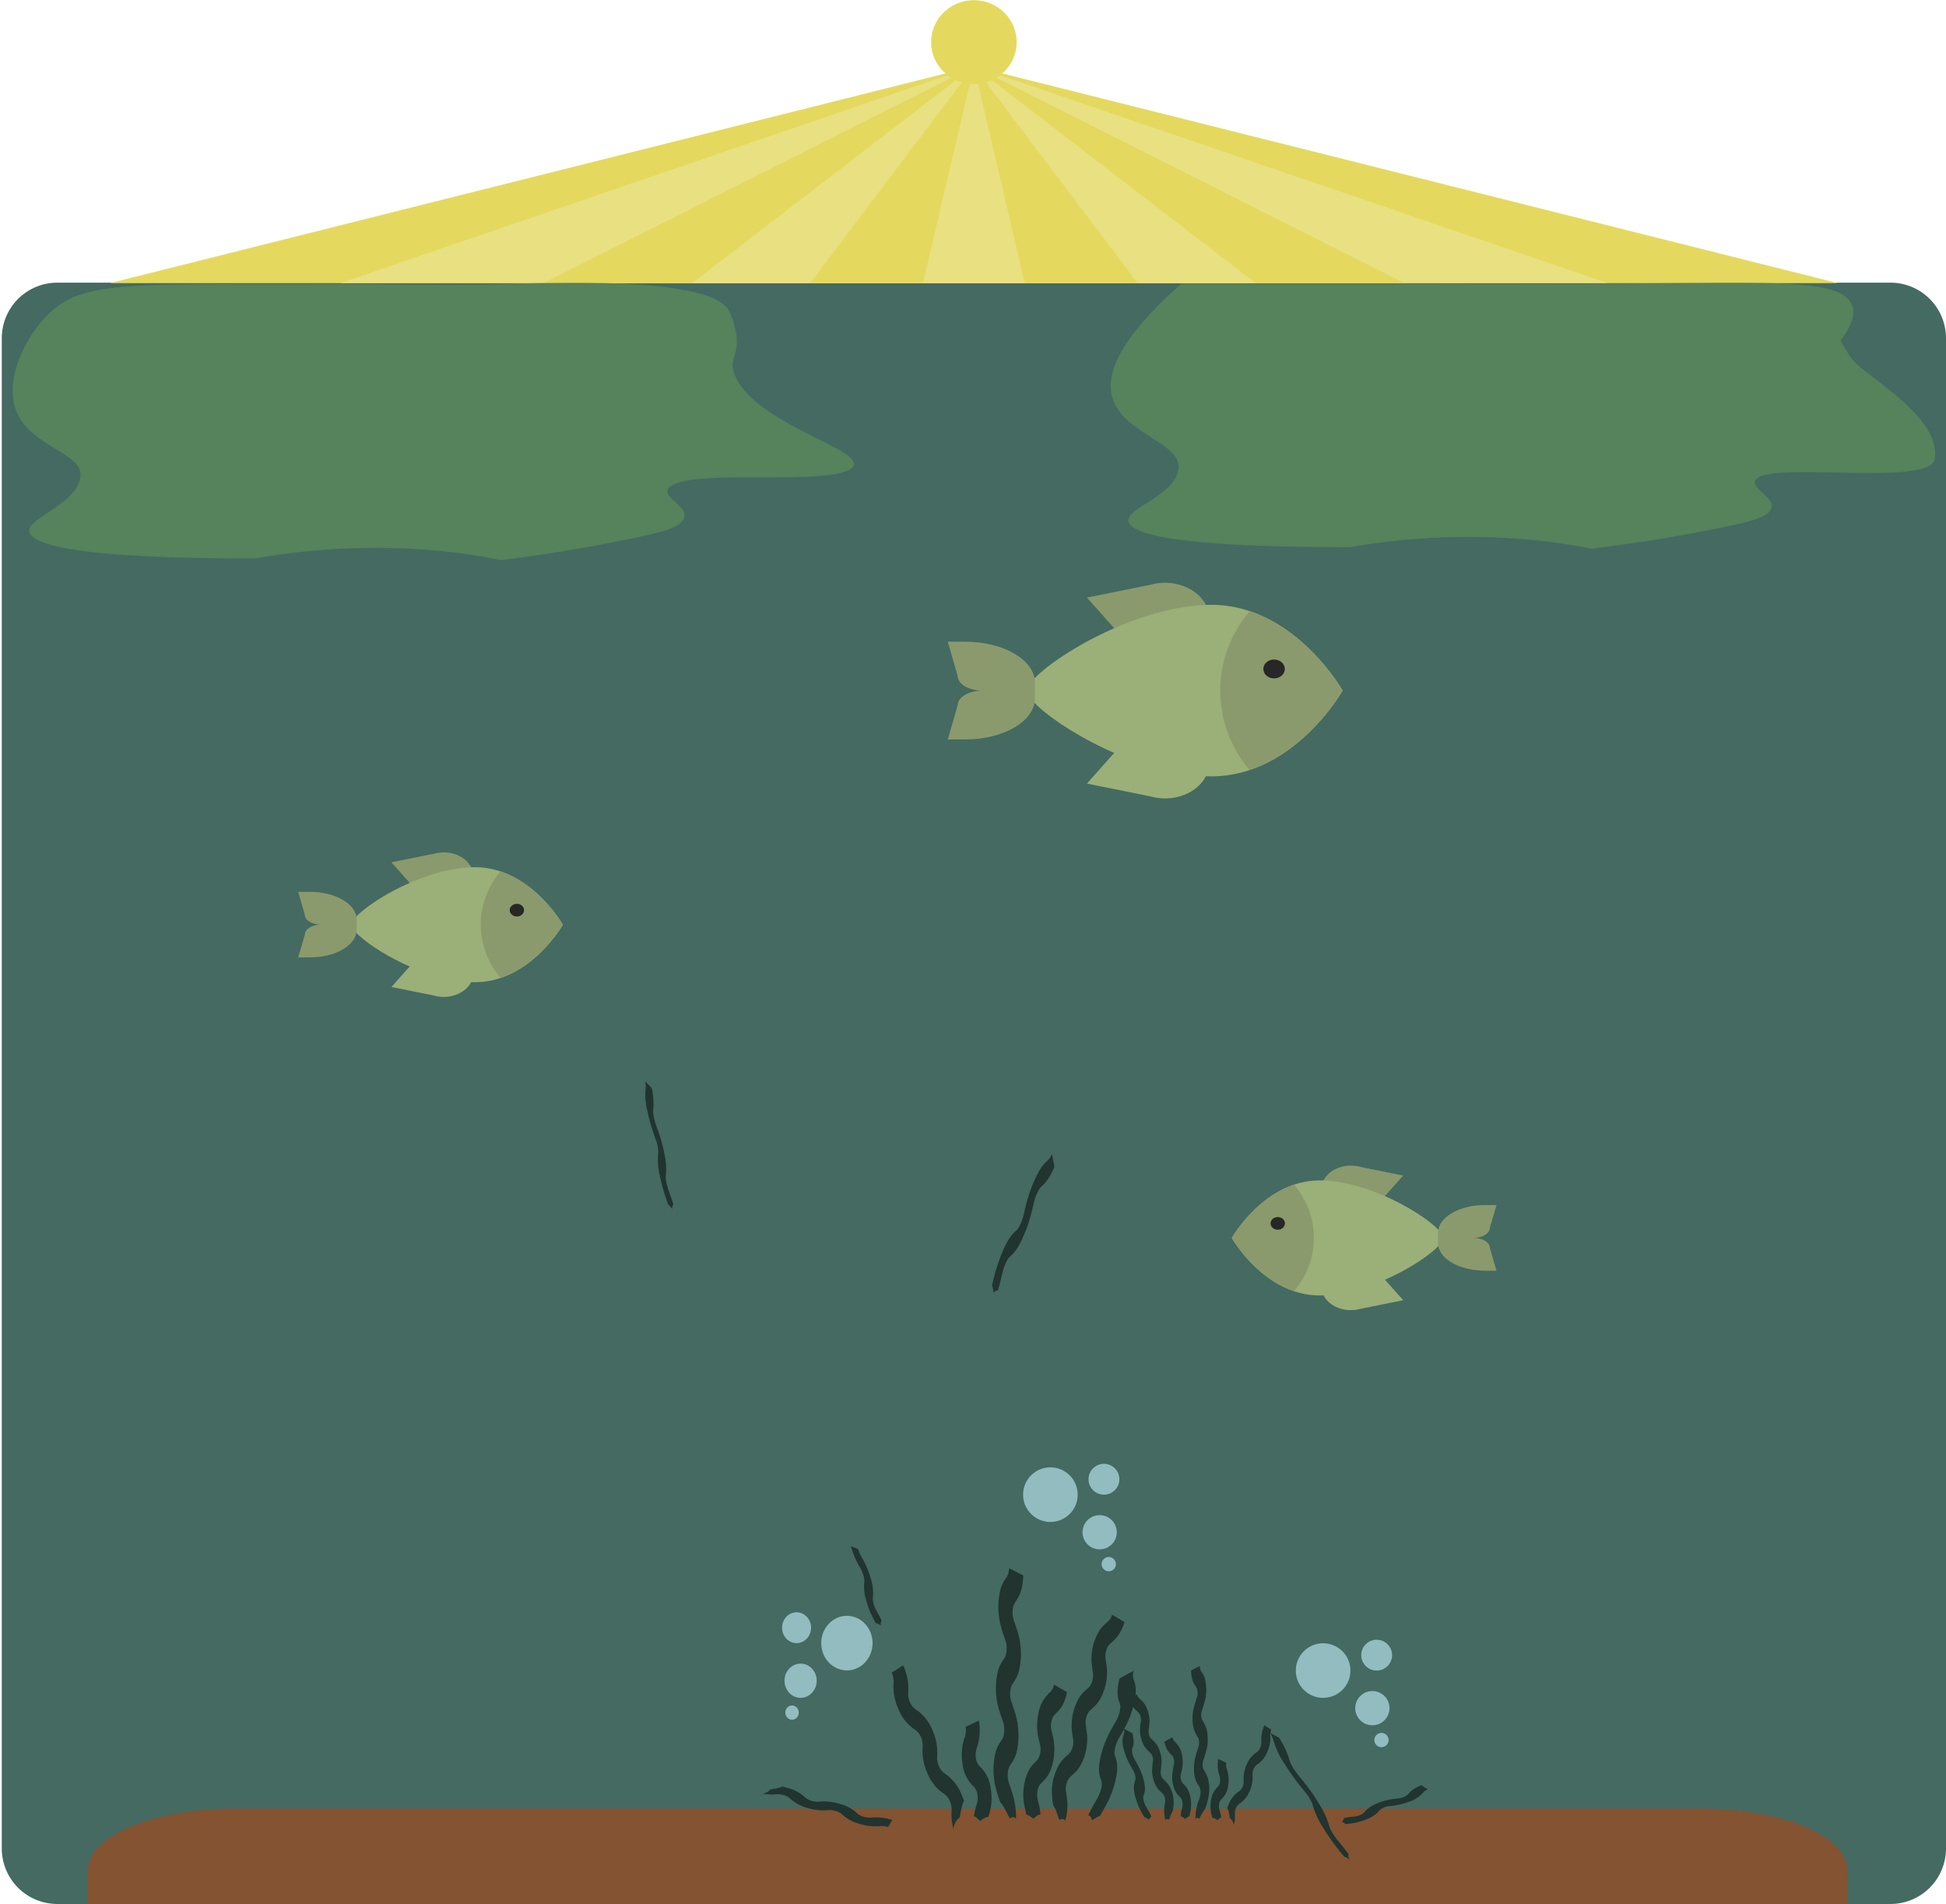 <svg id="Layer_1" data-name="Layer 1" xmlns="http://www.w3.org/2000/svg" viewBox="0 0 2621.59 2565.16"><defs><style>.cls-1{fill:#446a62;}.cls-2{fill:#835332;}.cls-3{fill:#8b9a6c;}.cls-4{fill:#9baf78;}.cls-5{fill:#272727;}.cls-6{fill:#21342f;}.cls-7{fill:#e4d95e;}.cls-8{fill:#e9e081;}.cls-9{fill:#5c895a;opacity:0.75;isolation:isolate;}.cls-10{fill:#92bcbf;}</style></defs><g id="Сгруппировать_361" data-name="Сгруппировать 361"><path id="Прямоугольник_7" data-name="Прямоугольник 7" class="cls-1" d="M77.26,380.79H2546.73a74.83,74.83,0,0,1,74.86,74.8V2490.14a74.83,74.83,0,0,1-74.86,74.8H77.26a74.83,74.83,0,0,1-74.86-74.8V455.59A74.83,74.83,0,0,1,77.26,380.79Z"/><path id="Контур_448" data-name="Контур 448" class="cls-2" d="M2488.48,2564.93h-2370v-46.17c0-45.51,88.25-82.39,197.08-82.39h1975.9c108.83,0,197,36.88,197,82.39Z"/><g id="Сгруппировать_156" data-name="Сгруппировать 156"><path id="Контур_449" data-name="Контур 449" class="cls-3" d="M635.65,1170.13c-7.37-17.06-30.25-26-51.11-20l-57.22,11.53L561,1199.49l77.42-23Z"/><path id="Контур_450" data-name="Контур 450" class="cls-4" d="M561,1291.81l-33.65,37.8,57.22,11.53c20.86,6,43.75-2.89,51.12-20l2.75-6.36Z"/><path id="Контур_451" data-name="Контур 451" class="cls-4" d="M639.77,1168.2c-64.07,0-140.58,44.8-161.16,68v19c20.58,23.17,97.09,68,161.16,68,74.76,0,118.49-77.45,118.49-77.45S714.53,1168.2,639.77,1168.2Z"/><path id="Контур_452" data-name="Контур 452" class="cls-3" d="M758.26,1245.65s-30.39-53.82-83.83-71.72a109.61,109.61,0,0,0,0,143.44C727.86,1299.47,758.26,1245.65,758.26,1245.65Z"/><ellipse id="Эллипс_170" data-name="Эллипс 170" class="cls-5" cx="696.33" cy="1226.11" rx="9.7" ry="8.53"/><path id="Контур_453" data-name="Контур 453" class="cls-3" d="M439.05,1245.65h-6c-12.35,0-22.35-5.9-22.35-13.2l-9-31h15.74c34.78,0,63,16.66,63,37.17v14c0,20.52-28.2,37.16-63,37.16H401.72l9-31c0-7.29,10-13.2,22.35-13.2"/></g><g id="Сгруппировать_157" data-name="Сгруппировать 157"><path id="Контур_454" data-name="Контур 454" class="cls-3" d="M1782,1592.1c7.37-17.06,30.26-26,51.12-20l57.22,11.53-33.65,37.81-77.43-23Z"/><path id="Контур_455" data-name="Контур 455" class="cls-4" d="M1856.73,1713.78l33.65,37.81-57.22,11.52c-20.86,6-43.74-2.9-51.11-20l-2.75-6.36Z"/><path id="Контур_456" data-name="Контур 456" class="cls-4" d="M1777.93,1590.17c64.06,0,140.58,44.8,161.16,68v19c-20.59,23.16-97.1,68-161.16,68-74.76,0-118.5-77.45-118.5-77.45S1703.16,1590.17,1777.93,1590.17Z"/><path id="Контур_457" data-name="Контур 457" class="cls-3" d="M1659.43,1667.63s30.4-53.82,83.83-71.73a109.6,109.6,0,0,1,0,143.45C1689.83,1721.45,1659.43,1667.63,1659.43,1667.63Z"/><ellipse id="Эллипс_171" data-name="Эллипс 171" class="cls-5" cx="1721.36" cy="1648.08" rx="9.7" ry="8.53"/><path id="Контур_458" data-name="Контур 458" class="cls-3" d="M1978.65,1667.62h6c12.35,0,22.36-5.9,22.36-13.2l9-31h-15.73c-34.78,0-63,16.65-63,37.18v14c0,20.52,28.2,37.16,63,37.16H2016l-9-31c0-7.29-10-13.2-22.36-13.2"/></g><g id="Сгруппировать_158" data-name="Сгруппировать 158"><path id="Контур_459" data-name="Контур 459" class="cls-3" d="M1625.87,817.67c-11-25.46-45.14-38.81-76.27-29.82l-85.37,17.2,50.21,56.4L1630,827.16Z"/><path id="Контур_460" data-name="Контур 460" class="cls-4" d="M1514.44,999.21l-50.21,56.4,85.37,17.2c31.13,9,65.27-4.36,76.27-29.81l4.1-9.51Z"/><path id="Контур_461" data-name="Контур 461" class="cls-4" d="M1632,814.79c-95.58,0-209.74,66.83-240.45,101.4v28.29c30.71,34.56,144.87,101.4,240.45,101.4,111.53,0,176.8-115.55,176.8-115.55S1743.54,814.79,1632,814.79Z"/><path id="Контур_462" data-name="Контур 462" class="cls-3" d="M1808.8,930.34s-45.36-80.3-125.08-107a163.55,163.55,0,0,0,0,214C1763.44,1010.63,1808.8,930.34,1808.8,930.34Z"/><ellipse id="Эллипс_172" data-name="Эллипс 172" class="cls-5" cx="1716.4" cy="901.19" rx="14.47" ry="12.72"/><path id="Контур_463" data-name="Контур 463" class="cls-3" d="M1332.55,930.33h-9c-18.42,0-33.37-8.82-33.37-19.69l-13.38-46.18h23.47c51.91,0,94,24.82,94,55.43v20.84c0,30.61-42.08,55.43-94,55.43h-23.47L1290.22,950c0-10.87,15-19.69,33.37-19.69"/></g><g id="Сгруппировать_159" data-name="Сгруппировать 159"><path id="Контур_464" data-name="Контур 464" class="cls-6" d="M1331.35,2448a78.31,78.31,0,0,0,3.29-39.05,49,49,0,0,0-13.75-28.46,18.29,18.29,0,0,1-6.14-11.51,28.15,28.15,0,0,1,1.49-15.06,74,74,0,0,0,2.46-36l-17.87,8.33a28.27,28.27,0,0,1-1.5,15.07,74,74,0,0,0-2.46,36,49,49,0,0,0,13.75,28.48,18.26,18.26,0,0,1,6.14,11.5c1.85,10.56-2.9,14.91-4.66,29.84,2.63-.57,8.25,6.21,8.25,6.21s7.37-6.5,11-5.36Z"/><path id="Контур_465" data-name="Контур 465" class="cls-6" d="M1298.68,2426.44a84.05,84.05,0,0,0-3.87-10.19,59.13,59.13,0,0,0-20.77-26.11,22.19,22.19,0,0,1-9-10.51,27.75,27.75,0,0,1-2.42-14.7,73.45,73.45,0,0,0-6.88-35.09,59.21,59.21,0,0,0-20.78-26.11,22.1,22.1,0,0,1-9-10.49,27.75,27.75,0,0,1-2.43-14.72,73.43,73.43,0,0,0-6.88-35.08l-15.32,9.89a27.75,27.75,0,0,1,2.43,14.72,73.39,73.39,0,0,0,6.88,35.07,59.18,59.18,0,0,0,20.78,26.12,22.15,22.15,0,0,1,9,10.48,27.86,27.86,0,0,1,2.42,14.73,73.39,73.39,0,0,0,6.88,35.07,59.17,59.17,0,0,0,20.78,26.12,22.07,22.07,0,0,1,9,10.49,27.79,27.79,0,0,1,2.42,14.71,76.53,76.53,0,0,0,2.41,22.75,23.72,23.72,0,0,1,8.7-15.46s2.53-18.34,5.66-21.69Z"/><path id="Контур_466" data-name="Контур 466" class="cls-6" d="M1498.14,2175.21c-3.36,11.28-9.42,9.55-17.46,22.14a74.65,74.65,0,0,0-10.23,34.29c-.52,11.67,2.07,19.36,2.19,25.36a26.18,26.18,0,0,1-4.28,14.31c-3.07,4-8.89,7-14.38,15.56a74.47,74.47,0,0,0-10.22,34.27c-.52,11.67,2.07,19.36,2.18,25.35a26.09,26.09,0,0,1-4.27,14.32c-3.08,4-8.89,7-14.38,15.55a74.68,74.68,0,0,0-10.23,34.29,110.72,110.72,0,0,0,1.91,21.88c3.15,2.61,7.8,19,7.8,19s6.11-2.93,8.28,1.17c6.12-21.39.91-34.34.73-42.7a24.2,24.2,0,0,1,1.2-7.73,19,19,0,0,1,3.08-6.58,31.59,31.59,0,0,1,4.38-4.35,50.08,50.08,0,0,0,10-11.2,62.27,62.27,0,0,0,7-16,75.68,75.68,0,0,0,3.19-18.28c.52-11.65-2.07-19.37-2.19-25.35a26.2,26.2,0,0,1,4.27-14.32c3.08-4,8.9-7,14.38-15.55a74.61,74.61,0,0,0,10.23-34.28c.52-11.67-2.07-19.35-2.19-25.36a26.21,26.21,0,0,1,4.28-14.32c4.48-5.84,14.82-9.47,21.41-31.55l-16.73-9.93Z"/><path id="Контур_467" data-name="Контур 467" class="cls-6" d="M1401.65,2444.61c-1.16-17.12-6.17-21-3.87-32.5a18.68,18.68,0,0,1,2.48-6.86c4-6.09,14-9.93,18.56-32.86a78.68,78.68,0,0,0,1.55-18.94c-.53-12.09-3.81-20-4.47-26.22a26.3,26.3,0,0,1,3-14.85c4-6.1,14-9.93,18.56-32.87l-17.62-10.07a17.88,17.88,0,0,1-6.47,11.39,49,49,0,0,0-14.57,28.34c-4.59,22.92,2,36.31,2.93,45.14a26.48,26.48,0,0,1-3,14.87c-4,6.09-14,9.93-18.56,32.86-4.14,20.64.78,33.3,2.53,42.53,1.92-.33,9.87,5.58,9.87,5.58s4.83-6.16,9.11-5.54Z"/><path id="Контур_468" data-name="Контур 468" class="cls-6" d="M1359.42,2112.54c-.42,13.82-6.86,12.46-11.57,28.39a99.33,99.33,0,0,0-1.26,42c2.51,14,7,22.8,8.72,29.93a34.76,34.76,0,0,1-.52,17.54c-2,5.12-7,9.32-10.23,20.19a99.65,99.65,0,0,0-1.24,42c2.51,13.95,7,22.78,8.73,29.91a35,35,0,0,1-.52,17.54c-2,5.14-7,9.33-10.23,20.19a99.44,99.44,0,0,0-1.24,42,164.87,164.87,0,0,0,7.55,25.82c3.78,2.75,12.63,21.71,12.63,21.71s5.3-4.23,8.52.41c.53-26.17-8-41-10.31-50.88a34.52,34.52,0,0,1-.83-9.34,23.32,23.32,0,0,1,1.36-8.19,30.43,30.43,0,0,1,3.21-5.7,50.8,50.8,0,0,0,7-14.5,78.15,78.15,0,0,0,2.82-19.88,106.6,106.6,0,0,0-1.56-22.13c-2.51-13.91-7-22.8-8.73-29.92a34.84,34.84,0,0,1,.53-17.53c2-5.13,7-9.32,10.22-20.18a99.49,99.49,0,0,0,1.24-42c-2.5-13.94-7-22.79-8.73-29.92a35.14,35.14,0,0,1,.53-17.55c2.94-7.49,12.24-13,13-40.06l-19.14-9.82Z"/><path id="Контур_469" data-name="Контур 469" class="cls-6" d="M1466,2445.7c8.42-18.94,14.31-23.1,17.39-35.9a23.91,23.91,0,0,0,.91-7.71c-.65-6.9-7.33-11.54-1.17-37.13a132.34,132.34,0,0,1,7-21.07c5.72-13.39,11.91-22.06,15.18-28.93a39.47,39.47,0,0,0,4-16.59c-.64-6.9-7.33-11.55-1.16-37.14l19.1-10.53a17.66,17.66,0,0,0,.44,12.87c2.89,8.42,3.59,16.28-.19,32-6.17,25.62-17.5,40.22-22.14,50a39.56,39.56,0,0,0-4,16.6c.65,6.89,7.33,11.54,1.17,37.13-5.55,23.05-15.18,36.94-20.67,47.11-1.46-.41-10.67,5.83-10.67,5.83s-1.35-7-5.18-6.49Z"/></g><g id="Сгруппировать_160" data-name="Сгруппировать 160"><path id="Контур_470" data-name="Контур 470" class="cls-6" d="M1633.44,2449a47.81,47.81,0,0,1-2-23.81,29.81,29.81,0,0,1,8.39-17.38,11.13,11.13,0,0,0,3.72-7,17.15,17.15,0,0,0-.9-9.19,45.18,45.18,0,0,1-1.5-22l10.9,5.1a17.26,17.26,0,0,0,.91,9.19,45,45,0,0,1,1.5,22,29.86,29.86,0,0,1-8.38,17.37,11.09,11.09,0,0,0-3.73,7c-1.12,6.44,1.77,9.1,2.84,18.2-1.6-.35-5,3.8-5,3.8s-4.49-4-6.72-3.27Z"/><path id="Контур_471" data-name="Контур 471" class="cls-6" d="M1653.37,2435.87a52.55,52.55,0,0,1,2.37-6.23,36,36,0,0,1,12.68-15.93,13.61,13.61,0,0,0,5.47-6.4,16.92,16.92,0,0,0,1.47-9,44.89,44.89,0,0,1,4.2-21.41,36.28,36.28,0,0,1,12.68-15.93,13.43,13.43,0,0,0,5.47-6.39,16.93,16.93,0,0,0,1.47-9,44.87,44.87,0,0,1,4.2-21.4l9.36,6a17,17,0,0,0-1.48,9,44.77,44.77,0,0,1-4.2,21.41,36.08,36.08,0,0,1-12.68,15.93,13.43,13.43,0,0,0-5.46,6.4,16.86,16.86,0,0,0-1.48,9,44.81,44.81,0,0,1-4.2,21.38,36.17,36.17,0,0,1-12.67,15.94,13.45,13.45,0,0,0-5.47,6.4,16.89,16.89,0,0,0-1.49,9,46.06,46.06,0,0,1-1.47,13.88,14.43,14.43,0,0,0-5.31-9.43s-1.54-11.19-3.46-13.24Z"/><path id="Контур_472" data-name="Контур 472" class="cls-6" d="M1531.69,2282.6c2,6.89,5.74,5.83,10.65,13.51a45.49,45.49,0,0,1,6.24,20.92,112.92,112.92,0,0,1-1.33,15.47,16,16,0,0,0,2.6,8.73,65.71,65.71,0,0,1,8.78,9.48,45.69,45.69,0,0,1,6.24,20.92,112.65,112.65,0,0,1-1.34,15.46,16,16,0,0,0,2.61,8.74,65.08,65.08,0,0,1,8.77,9.48,45.69,45.69,0,0,1,6.24,20.91,66.62,66.62,0,0,1-1.17,13.37,44,44,0,0,0-4.74,11.58s-3.73-1.8-5.07.72c-3.73-13.07-.56-20.94-.45-26.06a14.51,14.51,0,0,0-.73-4.72,11.55,11.55,0,0,0-1.87-4,19.18,19.18,0,0,0-2.68-2.65,30.82,30.82,0,0,1-6.1-6.84,37.93,37.93,0,0,1-4.28-9.76,46.07,46.07,0,0,1-2-11.17,112.93,112.93,0,0,1,1.34-15.47,16,16,0,0,0-2.61-8.73,66.24,66.24,0,0,1-8.78-9.48,45.65,45.65,0,0,1-6.24-20.91,114.68,114.68,0,0,1,1.34-15.48,16,16,0,0,0-2.61-8.73c-2.73-3.56-9-5.79-13.06-19.24l10.21-6.05Z"/><path id="Контур_473" data-name="Контур 473" class="cls-6" d="M1590.56,2447c.71-10.44,3.76-12.82,2.36-19.83a11.49,11.49,0,0,0-1.52-4.19c-2.42-3.72-8.52-6.06-11.32-20a47.67,47.67,0,0,1-.94-11.55,123.78,123.78,0,0,1,2.73-16,16.1,16.1,0,0,0-1.82-9.06c-2.41-3.73-8.52-6.07-11.32-20.05,3.76-2.15,7-4,10.74-6.15a11,11,0,0,0,4,7,29.82,29.82,0,0,1,8.88,17.27c2.8,14-1.2,22.17-1.78,27.56a16.11,16.11,0,0,0,1.82,9.06c2.41,3.72,8.51,6.06,11.31,20.05a55.05,55.05,0,0,1-1.53,25.94c-1.18-.19-6,3.42-6,3.42s-2.94-3.78-5.54-3.38Z"/><path id="Контур_474" data-name="Контур 474" class="cls-6" d="M1616.32,2244.36c.25,8.44,4.18,7.62,7,17.32a60.8,60.8,0,0,1,.77,25.65,173.15,173.15,0,0,1-5.33,18.25,21.28,21.28,0,0,0,.33,10.69,67.19,67.19,0,0,1,6.21,12.33,60.65,60.65,0,0,1,.77,25.62,175.34,175.34,0,0,1-5.32,18.24,21.32,21.32,0,0,0,.31,10.7,65.69,65.69,0,0,1,6.24,12.32,60.66,60.66,0,0,1,.77,25.62,101.49,101.49,0,0,1-4.61,15.75,67.36,67.36,0,0,0-7.7,13.24s-3.24-2.58-5.2.25c-.32-16,4.87-25,6.29-31a20.71,20.71,0,0,0,.5-5.71,14.65,14.65,0,0,0-.82-5,19.45,19.45,0,0,0-2-3.47,31,31,0,0,1-4.28-8.84,47.81,47.81,0,0,1-1.72-12.13,65.69,65.69,0,0,1,1-13.5,172.46,172.46,0,0,1,5.33-18.25,21.21,21.21,0,0,0-.32-10.7,65.69,65.69,0,0,1-6.24-12.32,60.61,60.61,0,0,1-.77-25.61,174.8,174.8,0,0,1,5.32-18.25,21.29,21.29,0,0,0-.32-10.72c-1.78-4.54-7.45-7.92-8-24.43l11.68-6Z"/><path id="Контур_475" data-name="Контур 475" class="cls-6" d="M1551.34,2447.62c-5.14-11.56-8.73-14.09-10.62-21.91a14.61,14.61,0,0,1-.56-4.7c.41-4.2,4.47-7,.71-22.64a80.71,80.71,0,0,0-4.25-12.86c-3.49-8.17-7.27-13.46-9.26-17.64a24.07,24.07,0,0,1-2.43-10.13c.39-4.21,4.47-7,.7-22.66l-11.65-6.42a10.78,10.78,0,0,1-.27,7.86,31.29,31.29,0,0,0,.12,19.49c3.77,15.62,10.68,24.54,13.51,30.49a24.07,24.07,0,0,1,2.43,10.13c-.41,4.21-4.47,7-.7,22.66a102.62,102.62,0,0,0,12.6,28.73c.89-.26,6.51,3.56,6.51,3.56s.83-4.28,3.16-4Z"/></g><g id="Сгруппировать_161" data-name="Сгруппировать 161"><path id="Контур_476" data-name="Контур 476" class="cls-7" d="M1312,89.33l-1163.53,292H2475.53Z"/><path id="Контур_477" data-name="Контур 477" class="cls-8" d="M1312,89.33l-853.56,292H2165.56Z"/><path id="Контур_478" data-name="Контур 478" class="cls-7" d="M1312,89.33l-579.92,292H1891.92Z"/><path id="Контур_479" data-name="Контур 479" class="cls-8" d="M1312,89.33l-379.5,292h759Z"/><path id="Контур_480" data-name="Контур 480" class="cls-7" d="M1312,89.33l-220.57,292h441.14Z"/><path id="Контур_481" data-name="Контур 481" class="cls-8" d="M1312,89.33l-68.52,292h137Z"/><ellipse id="Эллипс_173" data-name="Эллипс 173" class="cls-7" cx="1311.99" cy="56.73" rx="57.64" ry="56.51"/></g><path id="Контур_482" data-name="Контур 482" class="cls-6" d="M1180.24,2187.16a125.19,125.19,0,0,1-13-30.17,61.1,61.1,0,0,1-3-24.49,22,22,0,0,0-1-10,44.76,44.76,0,0,0-5.13-11.6A119.22,119.22,0,0,1,1146.3,2083l9.73,3.79a45.31,45.31,0,0,0,5.13,11.61A118.21,118.21,0,0,1,1173,2126.3a61.17,61.17,0,0,1,3,24.5,22.33,22.33,0,0,0,1,10c2.43,8.57,5.65,11.26,10.85,22.75-1.25,0-1.47,6.15-1.47,6.15s-4.94-4-6.07-2.52Z"/><path id="Контур_483" data-name="Контур 483" class="cls-6" d="M1053.52,2406.73c2.51.51,5.24,1.18,8.2,2.09a54.88,54.88,0,0,1,22.27,11.89,20.2,20.2,0,0,0,9,5.17,27.58,27.58,0,0,0,11.45,1.1,73.13,73.13,0,0,1,27.45,3.31,54.6,54.6,0,0,1,22.27,11.9,20.27,20.27,0,0,0,9,5.15,27.83,27.83,0,0,0,11.47,1.12,72.75,72.75,0,0,1,27.45,3.31l-5.72,9.48a27.61,27.61,0,0,0-11.46-1.11,72.7,72.7,0,0,1-27.44-3.31,54.6,54.6,0,0,1-22.27-11.9,20.54,20.54,0,0,0-9-5.16,27.46,27.46,0,0,0-11.46-1.09,73.07,73.07,0,0,1-27.44-3.31,54.74,54.74,0,0,1-22.27-11.91,20.24,20.24,0,0,0-9-5.15,27.24,27.24,0,0,0-11.45-1.11,74.22,74.22,0,0,1-17.55-.9,15.7,15.7,0,0,0,10.71-5.62s13.64-2,15.81-3.95Z"/><path id="Контур_484" data-name="Контур 484" class="cls-6" d="M907.29,1623c-4.79-16.22-7.58-19.85-9.69-30.77a39.15,39.15,0,0,1-.86-6.56,88.87,88.87,0,0,0-1.72-31.43c-1.32-6.86-2.8-12.8-4.29-18-3.28-11.46-6.48-18.94-8.31-24.82a64.88,64.88,0,0,1-2.73-14.14,88.93,88.93,0,0,0-1.72-31.44l-8.9-9.31a28.65,28.65,0,0,1,.58,10.91,84,84,0,0,0,2,27.09,282.35,282.35,0,0,0,12.59,42.81,64.18,64.18,0,0,1,2.73,14.14,88.94,88.94,0,0,0,1.72,31.44,248.35,248.35,0,0,0,11.78,40.33c.61-.34,5,5.14,5,5.14s.17-5.91,1.85-5.37Z"/><path id="Контур_485" data-name="Контур 485" class="cls-6" d="M1810.31,2449.23c11.39-2.52,14.54-1.07,21.82-4.07a17.4,17.4,0,0,0,4.22-2.28c3.55-2.77,4.94-7.72,19.49-13.71a82.55,82.55,0,0,1,12.27-4c8-1.89,13.6-1.89,17.77-2.7a26.37,26.37,0,0,0,9.43-3.89c3.55-2.77,4.94-7.72,19.48-13.72,3,2,5.62,3.75,8.65,5.75a14.65,14.65,0,0,0-6.76,4.78,41.14,41.14,0,0,1-17,11.22,105.37,105.37,0,0,1-30,6.7,26.3,26.3,0,0,0-9.43,3.89c-3.55,2.77-4.94,7.71-19.49,13.72a93.38,93.38,0,0,1-28.26,6.4c0-.88-4.8-3.24-4.8-3.24s3.5-3.16,2.61-4.85Z"/><path id="Контур_486" data-name="Контур 486" class="cls-6" d="M1344.23,1738.9c5.92-19.11,5.33-25.23,10.56-36.92a33.15,33.15,0,0,1,3.58-6.56c3.9-5.18,9.43-5.66,19.87-29a190.23,190.23,0,0,0,7.71-20.11c4.3-13.38,5.92-23.27,8-30.29a57.22,57.22,0,0,1,6.77-15.12c3.89-5.17,9.43-5.66,19.87-29-1.2-6.13-2.25-11.41-3.44-17.55a23.32,23.32,0,0,1-6.91,10c-5.73,5.3-10.15,11.23-16.56,25.52-10.45,23.33-12.76,40.39-15.68,50.39a57,57,0,0,1-6.77,15.11c-3.89,5.17-9.42,5.66-19.87,29a241.14,241.14,0,0,0-14.86,47.39,40.61,40.61,0,0,1,2,9.77s4.28-4.93,5.8-2.68Z"/><path id="Контур_487" data-name="Контур 487" class="cls-9" d="M674.58,754.56a791.15,791.15,0,0,0-117.59-15A921.1,921.1,0,0,0,343.5,752.43c-217.79,0-283.8-15-300.08-30-23.32-21.51,61.62-39,65-81.4,2.46-31.21-67.75-39-86.63-87.81C5.69,511.72,32.94,456.75,62.34,426.09c47-49,106-42.61,380.19-43.5,78.37-.25,156.77,2.19,235.11,0,74.39-2.07,280.47-9.83,304.48,36.29a105.68,105.68,0,0,1,10.35,35.62c1.65,20.48-7,30.27-5.41,39.82,12.56,76.64,198.68,114.17,157.77,138.17-36.51,21.41-208.9-.85-241.32,22.5-20.26,14.58,37.57,29.9,12.37,50.33-11.73,9.51-38.92,15-92.79,25.7C789.09,737.73,739.22,746.59,674.58,754.56Z"/><path id="Контур_488" data-name="Контур 488" class="cls-9" d="M2143.67,739.19a792.07,792.07,0,0,0-115.44-14.39,926.27,926.27,0,0,0-209.61,12.32c-213.83,0-278.65-14.36-294.64-28.77-22.89-20.62,60.51-37.36,63.79-78.09,2.48-31.07-63.76-44.42-85.06-84.25-16.24-30.37-6.49-79.59,88.64-163.71h324.49c77,0,153.91.52,230.85,0,234.88-1.63,327.6-7.76,346.72,25.6,5.05,8.8,7,24-13.89,50.47a42.79,42.79,0,0,0,2.49,4.74,220.12,220.12,0,0,0,12.49,20c15.81,22.28,117.91,75.7,112.26,132.41a15.48,15.48,0,0,1-1.36,6.5c-18.55,30.58-209.18,2-236.94,21.57-19.9,14,36.89,28.71,12.15,48.3-11.51,9.14-38.2,14.44-91.11,24.66C2256.09,723,2207.14,731.53,2143.67,739.19Z"/><path id="Контур_489" data-name="Контур 489" class="cls-6" d="M1817.05,2498.18c-11.36-15.52-15.52-18.3-22.12-29.21a51.06,51.06,0,0,1-3.57-6.69,116,116,0,0,0-14.94-33.14c-4.14-6.87-8-12.66-11.64-17.65-7.92-11-14.08-17.75-18.28-23.35A82.49,82.49,0,0,1,1738,2374a116.15,116.15,0,0,0-14.94-33.15l-12.28-6.42a36.77,36.77,0,0,1,5.17,11.49,109.77,109.77,0,0,0,13.35,28.35,352,352,0,0,0,29.92,41,81.43,81.43,0,0,1,8.55,14.12,116.22,116.22,0,0,0,14.94,33.14,307.74,307.74,0,0,0,28.1,38.64c.42-.59,6.84,3.54,6.84,3.54s-2.35-6.43-.55-6.55Z"/><g id="Сгруппировать_162" data-name="Сгруппировать 162"><ellipse id="Эллипс_174" data-name="Эллипс 174" class="cls-10" cx="1782.45" cy="2250.49" rx="36.8" ry="36.77"/><ellipse id="Эллипс_175" data-name="Эллипс 175" class="cls-10" cx="1861.07" cy="2344.1" rx="9.64" ry="9.63"/><ellipse id="Эллипс_176" data-name="Эллипс 176" class="cls-10" cx="1848.81" cy="2301.14" rx="23.08" ry="23.06"/><ellipse id="Эллипс_177" data-name="Эллипс 177" class="cls-10" cx="1854.6" cy="2229.72" rx="20.79" ry="20.77"/></g><g id="Сгруппировать_163" data-name="Сгруппировать 163"><ellipse id="Эллипс_178" data-name="Эллипс 178" class="cls-10" cx="1140.91" cy="2213.52" rx="34.59" ry="36.77"/><ellipse id="Эллипс_179" data-name="Эллипс 179" class="cls-10" cx="1067.02" cy="2307.13" rx="9.06" ry="9.63"/><ellipse id="Эллипс_180" data-name="Эллипс 180" class="cls-10" cx="1078.55" cy="2264.17" rx="21.69" ry="23.06"/><ellipse id="Эллипс_181" data-name="Эллипс 181" class="cls-10" cx="1073.11" cy="2192.76" rx="19.54" ry="20.77"/></g><g id="Сгруппировать_164" data-name="Сгруппировать 164"><ellipse id="Эллипс_182" data-name="Эллипс 182" class="cls-10" cx="1415.06" cy="2013.52" rx="36.8" ry="36.77"/><ellipse id="Эллипс_183" data-name="Эллипс 183" class="cls-10" cx="1493.68" cy="2107.13" rx="9.64" ry="9.63"/><ellipse id="Эллипс_184" data-name="Эллипс 184" class="cls-10" cx="1481.42" cy="2064.17" rx="23.08" ry="23.06"/><ellipse id="Эллипс_185" data-name="Эллипс 185" class="cls-10" cx="1487.21" cy="1992.76" rx="20.79" ry="20.77"/></g></g></svg>